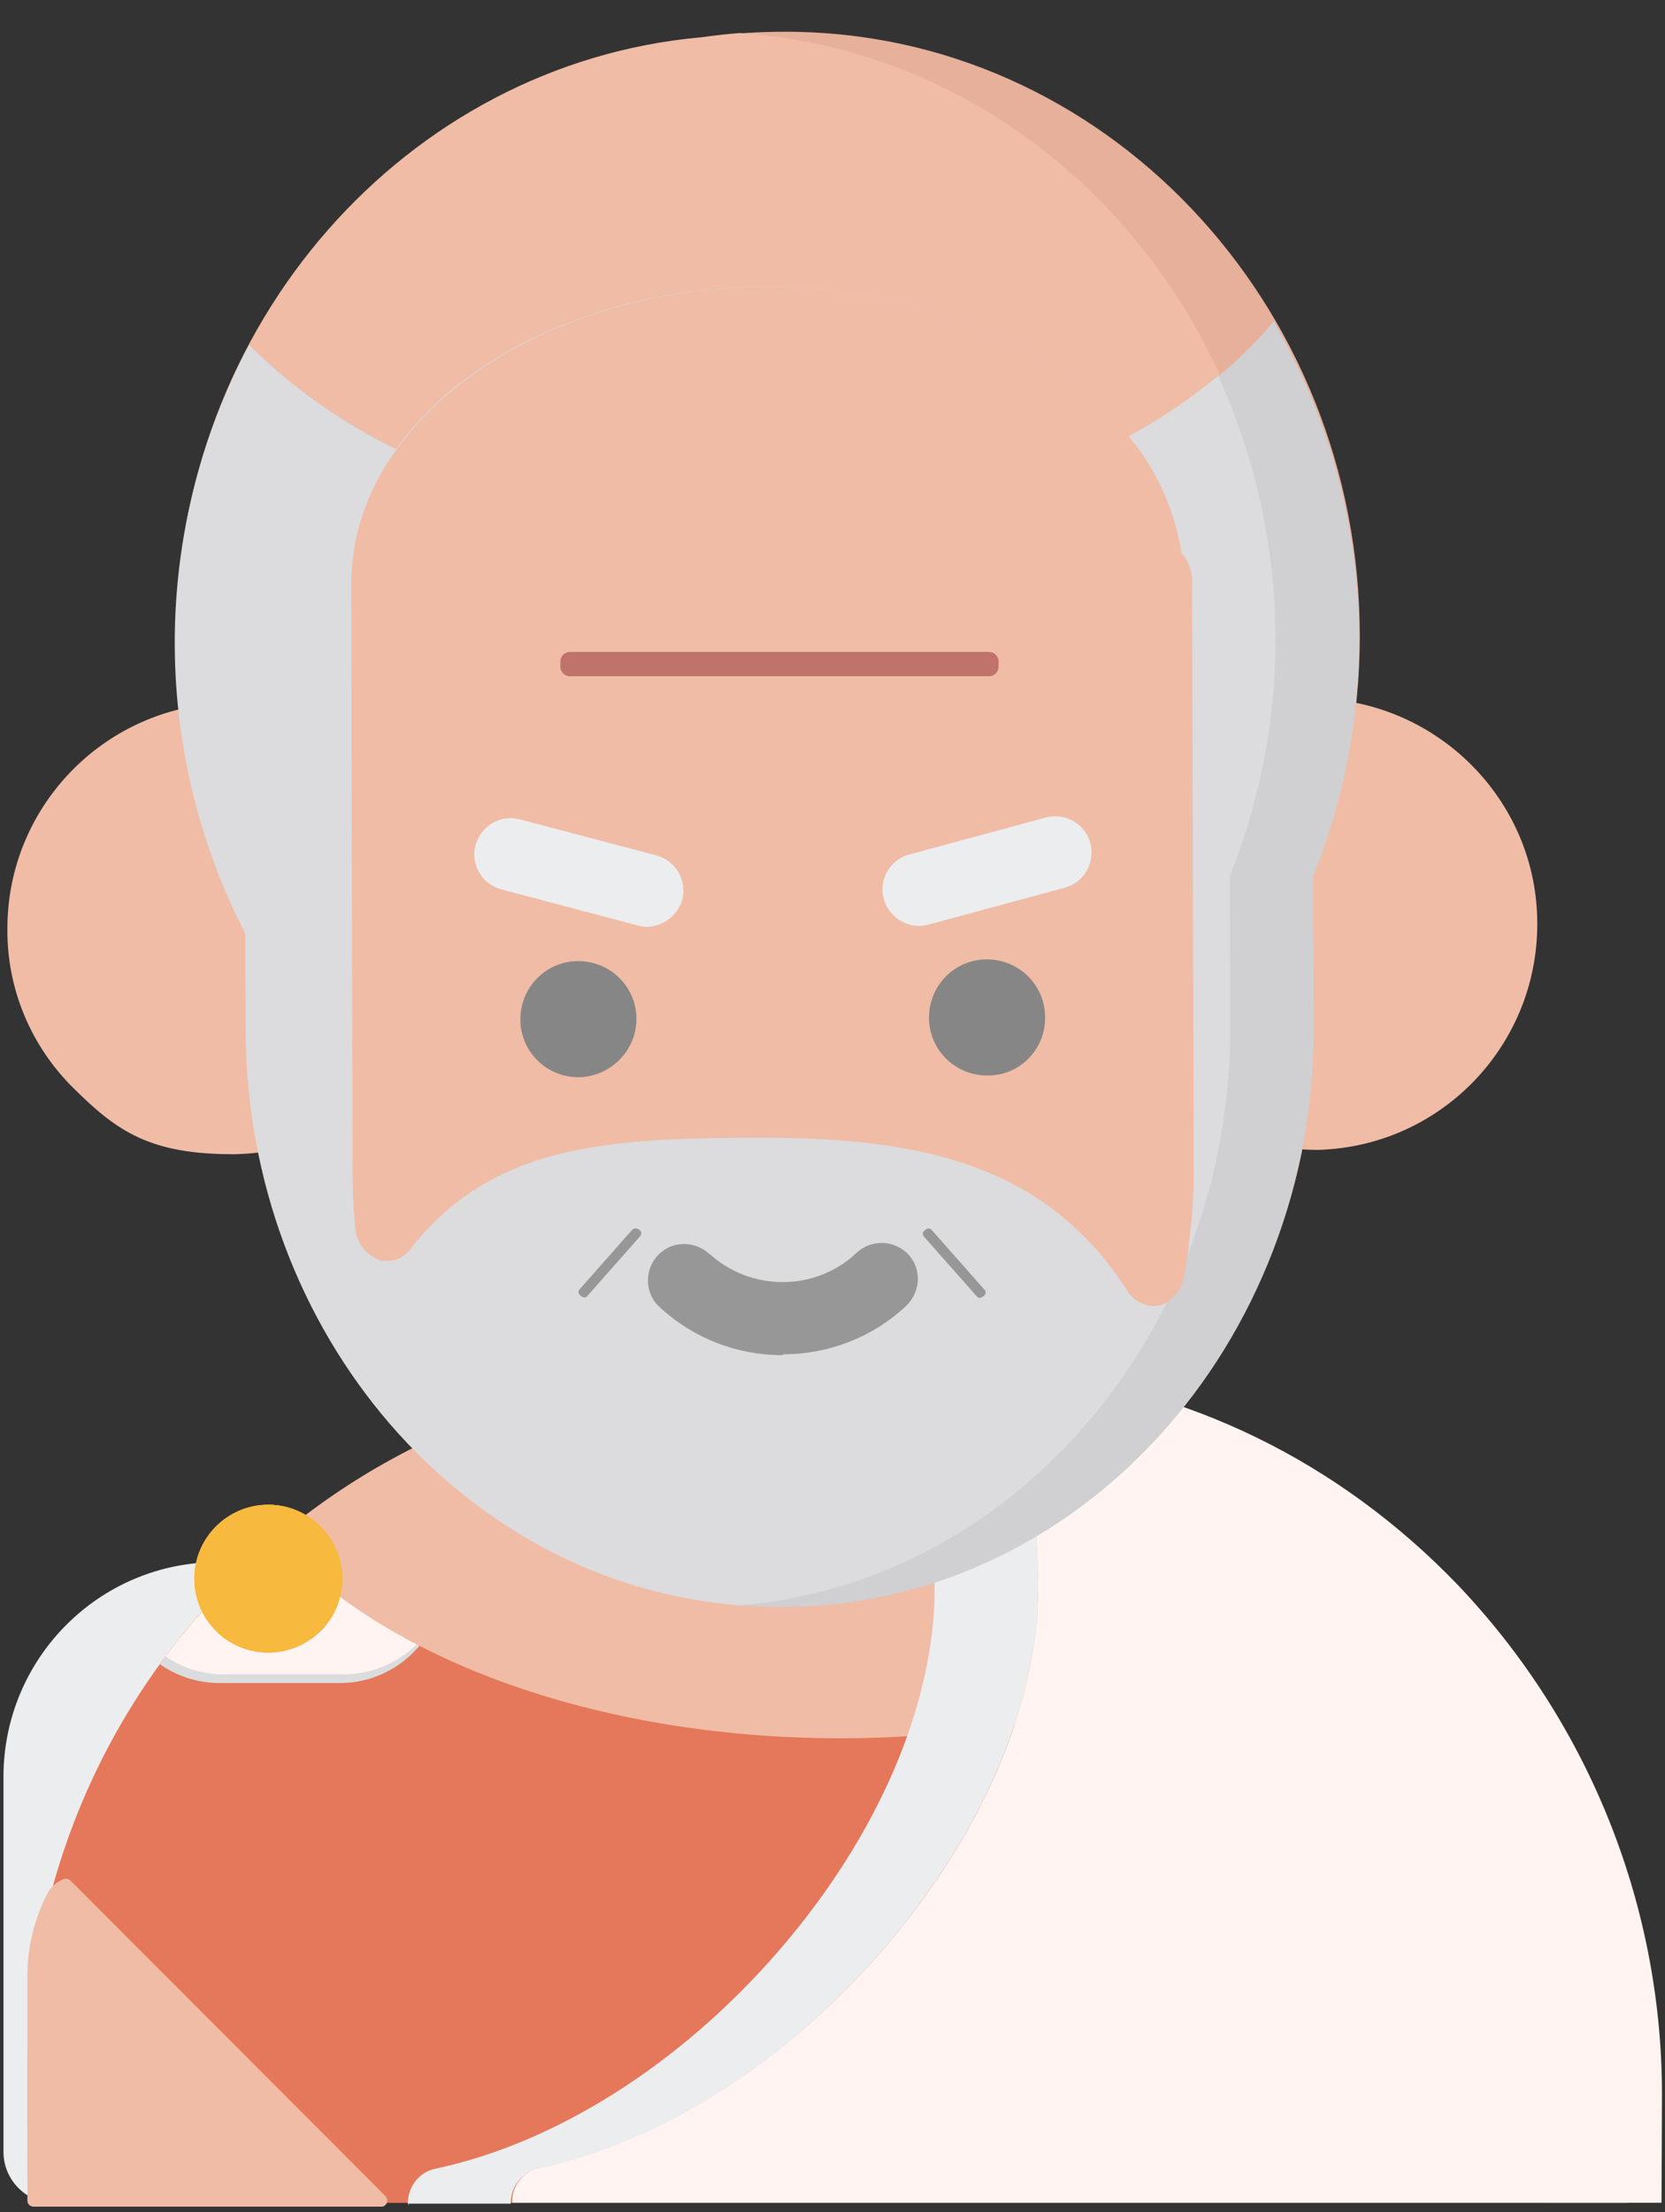<?xml version="1.0" encoding="utf-8"?>
<!-- Generator: Adobe Illustrator 23.1.0, SVG Export Plug-In . SVG Version: 6.00 Build 0)  -->
<svg version="1.1" id="Layer_1" xmlns="http://www.w3.org/2000/svg" xmlns:xlink="http://www.w3.org/1999/xlink" x="0px" y="0px"
	 viewBox="0 0 383 508.7" style="enable-background:new 0 0 383 508.7;" xml:space="preserve">
<rect x="0" y="0" width="383" height="508.7" fill="#333333" stroke="none"/>
<style type="text/css">
	.st0{fill:#E6B09A;}
	.st1{fill:#F0BCA6;}
	.st2{fill:#ECEDEF;}
	.st3{fill:#E5775A;}
	.st4{clip-path:url(#SVGID_2_);}
	.st5{fill:#DBDCDD;}
	.st6{clip-path:url(#SVGID_4_);}
	.st7{fill:#BA5743;}
	.st8{clip-path:url(#SVGID_6_);}
	.st9{fill:#FFF4F1;}
	.st10{fill:#CCA95A;}
	.st11{fill:#F7D789;}
	.st12{fill:#C6943C;}
	.st13{fill:#F7B93E;}
	.st14{fill:#D0CFD1;}
	.st15{fill:#DCDBDD;}
	.st16{fill:#979797;}
	.st17{fill:#868686;}
	.st18{fill:#BF736A;}
	.st19{fill:none;}
</style>
<title>old</title>
<path class="st0" d="M302.3,200.8l0.1,34.5c0.3,73.4-54.5,133.4-121.9,133.6h-0.4c-3,0-5.9-0.1-8.8-0.3
	C107.9,363.6,58,306.3,57.8,236.1L57.7,214c-10.7-20.6-16.3-43.6-16.2-66.8c0-72.7,53-132.4,120.6-138.6h0.1c3-0.4,6-0.8,9.1-1l0,0
	c3.1-0.2,6.1-0.3,9.3-0.3c73-0.1,132.2,62.2,132.2,139C312.8,165.1,309.1,183.6,302.3,200.8z"/>
<path class="st1" d="M283.1,200.9l0.1,34.5c0.3,70.2-49.8,128.1-113.1,133.2c-63.2-4.9-113.3-62.3-113.5-132.4L56.6,214
	c-10.7-20.6-16.3-43.6-16.2-66.8c0-72.7,53-132.4,120.6-138.6h0.1c3-0.4,6.1-0.8,9.1-1l0,0c68.9,4.7,123.4,65.1,123.4,138.8
	C293.6,165.1,290.1,183.6,283.1,200.9z"/>
<path class="st2" d="M67.3,506.6H12.6c-6.5,0-11.8-5.3-11.8-11.8v-86.4c0.1-27.2,22.1-49.2,49.2-49.2h17.2c6.5,0,11.8,5.3,11.8,11.8
	v123.9C79.1,501.5,73.8,506.6,67.3,506.6z"/>
<path class="st1" d="M10.1,506.5h364.3c1.4-0.3,2.7-1.1,3.7-2.1c1.5-1.5,2.3-3.4,2.3-5.5l-0.1-23.1c-0.5-88.5-72.3-160-160.7-160.3
	h-0.5l-52.5,0.2C77.9,316.3,6.3,388.3,6.3,476.9L6.4,500C6.6,502.5,7.8,505,10.1,506.5z"/>
<path class="st0" d="M380.5,475.6c-0.5-88.4-72.2-159.9-160.7-160.2h-0.5l-19,0.1c86.8,2.5,155.9,73.3,156.5,160.1l0.1,23.1
	c0,2.1-0.8,4-2.3,5.5c-1,1-2.3,1.8-3.8,2.1h23.7c1.4-0.4,2.7-1.1,3.7-2.1c1.5-1.5,2.3-3.4,2.3-5.5L380.5,475.6z"/>
<path class="st3" d="M380.3,475.6c-0.1-42.6-17.2-83.4-47.6-113.3c-3.1-3-6.2-5.9-9.4-8.6c-24.2,27.3-73.4,46-130,46
	S87.8,381.1,63.5,353.9c-3.6,3-6.9,6.1-10.2,9.5C23,393.5,6.3,434.4,6.3,477l0.1,23.1c0.1,2.6,1.4,5,3.6,6.4h364.3
	c1.4-0.4,2.7-1.1,3.7-2.1c1.5-1.5,2.3-3.4,2.3-5.5L380.3,475.6z"/>
<g>
	<g>
		<defs>
			<path id="SVGID_1_" d="M380.3,475.6c-0.1-42.6-17.2-83.4-47.6-113.3c-3.1-3-6.2-5.9-9.4-8.6c-24.2,27.3-73.4,46-130,46
				S87.8,381.1,63.5,353.9c-3.6,3-6.9,6.1-10.2,9.5C23,393.5,6.3,434.4,6.3,477l0.1,23.1c0.1,2.6,1.4,5,3.6,6.4h364.3
				c1.4-0.4,2.7-1.1,3.7-2.1c1.5-1.5,2.3-3.4,2.3-5.5L380.3,475.6z"/>
		</defs>
		<clipPath id="SVGID_2_">
			<use xlink:href="#SVGID_1_"  style="overflow:visible;"/>
		</clipPath>
		<g class="st4">
			<path class="st5" d="M78.2,387H50.5c-13.2,0-23.9-10.7-23.9-23.9v-0.2c0-13.2,10.7-23.9,23.9-23.9h27.6
				c13.2,0,23.9,10.7,23.9,23.9v0.2C102.1,376.3,91.3,387,78.2,387z"/>
		</g>
	</g>
</g>
<g>
	<g>
		<defs>
			<path id="SVGID_3_" d="M380.3,475.6c-0.1-42.6-17.2-83.4-47.6-113.3c-3.1-3-6.2-5.9-9.4-8.6c-24.2,27.3-73.4,46-130,46
				S87.8,381.1,63.5,353.9c-3.6,3-6.9,6.1-10.2,9.5C23,393.5,6.3,434.4,6.3,477l0.1,23.1c0.1,2.6,1.4,5,3.6,6.4h364.3
				c1.4-0.4,2.7-1.1,3.7-2.1c1.5-1.5,2.3-3.4,2.3-5.5L380.3,475.6z"/>
		</defs>
		<clipPath id="SVGID_4_">
			<use xlink:href="#SVGID_3_"  style="overflow:visible;"/>
		</clipPath>
		<g class="st6">
			<path class="st7" d="M382,477.3c-0.5-88.4-72.3-159.9-160.7-160.2h-0.5l-19,0.1c86.8,2.5,155.9,73.3,156.5,160.1l0.1,23.1
				c0,2.1-0.8,4-2.3,5.5c-1,1-2.3,1.8-3.7,2.1h23.7c1.4-0.4,2.7-1.1,3.7-2.1c1.5-1.5,2.3-3.4,2.3-5.5L382,477.3z"/>
		</g>
	</g>
</g>
<g>
	<g>
		<defs>
			<path id="SVGID_5_" d="M380.3,475.6c-0.1-42.6-17.2-83.4-47.6-113.3c-3.1-3-6.2-5.9-9.4-8.6c-24.2,27.3-73.4,46-130,46
				S87.8,381.1,63.5,353.9c-3.6,3-6.9,6.1-10.2,9.5C23,393.5,6.3,434.4,6.3,477l0.1,23.1c0.1,2.6,1.4,5,3.6,6.4h364.3
				c1.4-0.4,2.7-1.1,3.7-2.1c1.5-1.5,2.3-3.4,2.3-5.5L380.3,475.6z"/>
		</defs>
		<clipPath id="SVGID_6_">
			<use xlink:href="#SVGID_5_"  style="overflow:visible;"/>
		</clipPath>
		<g class="st8">
			<path class="st9" d="M79.2,385H51.5c-13.2,0-23.9-10.7-23.9-23.9v-0.2c0-13.2,10.7-23.9,23.9-23.9h27.6
				c13.2,0,23.9,10.7,23.9,23.9v0.2C103.1,374.1,92.3,384.9,79.2,385z"/>
		</g>
	</g>
</g>
<path class="st1" d="M89.1,506L89.1,506c0,0.7-0.6,1.4-1.3,1.4c0,0,0,0-0.1,0h-80c-0.7,0-1.4-0.6-1.4-1.3c0,0,0,0,0-0.1v-51.7
	c0-6.6,1.6-13.1,4.6-18.9c0.8-1.5,2.1-2.7,3.7-3.3c0.5-0.2,1.1-0.1,1.6,0.3l72.6,72.7C88.9,505.4,89.1,505.6,89.1,506z"/>
<path class="st9" d="M123.9,498.5c27.6-5.8,56.4-23.9,79.1-50.1s35.8-56.5,35.8-83.1c0.1-13.6-1.6-27.2-4.9-40.4
	c-0.6-2.4-0.1-5,1.4-7c0.7-0.9,1.6-1.6,2.6-2.2c-1-0.1-1.9-0.2-2.9-0.3c37.8,3.5,73,20.6,100.3,49c30.5,32,47.4,74.6,47,118.8
	l-0.1,23.3H117.8C117.7,502.6,120.3,499.4,123.9,498.5z"/>
<path class="st10" d="M93.9,506.5L93.9,506.5c-0.1-3.5,2.1-6.7,5.5-7.8C96.2,499.9,93.8,503,93.9,506.5z"/>
<path class="st10" d="M234.9,315.5c-0.5,0-1.1-0.1-1.6-0.1C233.9,315.4,234.4,315.5,234.9,315.5z"/>
<path class="st10" d="M232.9,315.3c-3.9-0.3-7.7-0.5-11.6-0.5C225.1,314.8,229.1,315,232.9,315.3z"/>
<path class="st2" d="M235.3,318c-1.5,2-2,4.6-1.4,7c3.4,13.2,5,26.8,4.9,40.4c-0.1,26.7-13.2,56.9-35.9,83.1s-51.4,44.3-79.1,50.1
	c-3.7,0.9-6.4,4.2-6.3,8.1H93.8c0-3.5,2.2-6.7,5.5-7.8c0.2-0.1,0.5-0.1,0.7-0.2c27.6-5.8,56.4-23.9,79.1-50.1s35.8-56.5,35.9-83.1
	c0-13.6-1.7-27.2-4.9-40.4c-0.6-2.4-0.1-5,1.4-7c1.4-2,3.7-3.1,6.1-3.1h3.6c3.9,0,7.8,0.2,11.6,0.5h0.5c0.5,0,1.1,0.1,1.6,0.1
	l2.9,0.3C236.6,316.3,235.9,317,235.3,318z"/>
<path class="st11" d="M93.9,507.3v-0.7H94C94.1,506.8,93.9,507,93.9,507.3"/>
<path class="st12" d="M48,359.9c0-3.9,1.3-7.6,3.7-10.6c-7.5,5.7-8.9,16.4-3.2,23.8s16.4,8.9,23.8,3.2c1-0.8,1.9-1.6,2.7-2.6
	c-7.6,5.6-18.2,4-23.8-3.6C49,367.1,48,363.5,48,359.9L48,359.9z"/>
<path class="st13" d="M61.7,346c-3.6,0-7.1,1.2-10,3.4c-5.8,7.4-4.6,18,2.7,23.9c6,4.7,14.4,4.9,20.6,0.4c5.9-7.3,4.7-18-2.6-23.9
	C69.3,347.4,65.7,346,61.7,346L61.7,346z"/>
<circle class="st13" cx="61.7" cy="363" r="17"/>
<circle class="st13" cx="61.7" cy="363" r="17"/>
<path class="st1" d="M53.7,161.6h-0.2c-28.7,0.1-51.9,23.4-51.8,52.1c-0.1,13.8,5.5,27,15.3,36.6c9.9,9.8,17.4,15.1,36.6,15.1h0.2
	c28.7-0.4,51.6-24,51.1-52.7C104.6,184.6,81.8,161.9,53.7,161.6L53.7,161.6z"/>
<path class="st1" d="M303.1,160.6h-0.2c-28.7,0.1-51.9,23.4-51.8,52.1c0,13.8,5.5,27,15.3,36.6c9.7,9.7,22.9,15.1,36.6,15.1h0.2
	c28.7-0.8,51.2-24.7,50.4-53.4C352.9,183.6,330.6,161.4,303.1,160.6z"/>
<path class="st14" d="M302.1,201.4l0.1,34.5c0.3,73.5-54.5,133.4-121.9,133.6H180c-3,0-5.9-0.1-8.8-0.3h-0.5
	C107.7,364,58,306.7,57.8,236.8l-0.1-22.1C35.8,172.4,36,122.1,58,80c9.7,9.5,21,17.4,33.3,23.3c15.8-22.2,48.2-37.4,85.4-37.4
	c35.5,0,66.6,13.8,83.1,34.4c7.3-4,14.2-8.6,20.6-13.9c4.6-3.8,8.8-8,12.6-12.5C315.5,112.6,318.9,159.8,302.1,201.4L302.1,201.4z"
	/>
<path class="st15" d="M57.3,79.3c-22.5,42.2-22.8,92.8-0.9,135.3l0.1,22.1c0.2,70.1,50.3,127.5,113.5,132.4h0.5
	c42.4-3.6,78.8-31,98-69.8c1.7-3.4,3.2-6.9,4.6-10.5c6.6-16.9,10-34.8,9.9-52.9l-0.1-34.5c14.9-37.1,13.9-78.6-2.7-115
	c-6.4,5.3-13.3,10-20.6,13.9c-16.5-20.6-47.6-34.4-83.1-34.4c-37.3,0-69.6,15.2-85.4,37.4C78.9,97.4,67.8,89.6,58,80L57.3,79.3z"/>
<path class="st16" d="M179.9,311.6c-10.4,0-20.4-3.9-28-10.9c-3.5-3-3.8-8.3-0.8-11.8s8.3-3.8,11.8-0.8c0.1,0.1,0.2,0.2,0.3,0.2
	c4.6,4.2,10.6,6.5,16.8,6.5h0.1c6.2,0,12.2-2.3,16.8-6.6c3.3-3.2,8.5-3.2,11.8,0s3.2,8.5,0,11.8c-0.1,0.1-0.3,0.3-0.4,0.4
	c-7.6,7.1-17.7,11-28.1,11C180.1,311.6,179.9,311.6,179.9,311.6z"/>
<path class="st1" d="M274.6,268.5c0,6.8-0.5,13.6-1.5,20.4c-0.2,1.5-0.4,2.9-0.7,4.4c-0.4,2.5-1.8,4.7-3.9,6.1
	c-0.5,0.3-1,0.5-1.6,0.7c-0.5,0.1-1.1,0.2-1.6,0.2c-2.4-0.1-4.6-1.4-5.9-3.4c-18.9-29.5-48.1-35.5-86.2-35.3
	c-34.5,0.1-60.4,2-78.8,25.6c-1.7,2.4-4.9,3.4-7.7,2.3c-2.9-1.3-4.8-4.2-5-7.4c-0.4-4.4-0.6-8.7-0.6-12.9l-0.3-133.8
	c0-0.2,0-0.5,0-0.7v-0.2c0-0.1,0-0.2,0-0.2c0-11.1,3.7-21.7,10.4-30.9C107.1,81.2,139.4,66,176.6,66c35.5,0,66.6,13.8,83.1,34.4
	c6.4,7.7,10.5,16.9,12.1,26.8c1.6,1.8,2.4,4.1,2.4,6.4v0.3c0,0.3,0,0.6,0,0.9L274.6,268.5z"/>
<path class="st17" d="M146.4,234.3c0-7.4-6-13.3-13.4-13.3c-7.4,0-13.3,6-13.3,13.4s6,13.3,13.4,13.3
	C140.4,247.6,146.4,241.6,146.4,234.3z"/>
<path class="st2" d="M148.8,213.1c-0.7,0-1.4-0.1-2.1-0.3l-31.4-8.3c-4.5-1.2-7.1-5.8-5.9-10.2s5.8-7.1,10.2-5.9l31.4,8.3
	c4.5,1.2,7.1,5.8,5.9,10.3C155.8,210.6,152.4,213.1,148.8,213.1L148.8,213.1z"/>
<path class="st17" d="M240.4,233.9c0-7.4-6-13.3-13.4-13.3s-13.3,6-13.3,13.4s6,13.3,13.4,13.3c7.3,0.1,13.2-5.8,13.3-13
	C240.4,234.1,240.4,233.9,240.4,233.9z"/>
<path class="st2" d="M211.4,212.9c-4.6,0-8.4-3.8-8.4-8.4c0-3.7,2.5-7,6.1-8l31.4-8.5c4.5-1.2,9.1,1.4,10.3,5.8
	c1.2,4.5-1.4,9.1-5.8,10.3l-31.4,8.5C212.9,212.8,212.1,212.9,211.4,212.9z"/>
<path class="st18" d="M131.1,149.9h96.4c1.2,0,2.2,1,2.2,2.2v1.2c0,1.2-1,2.2-2.2,2.2h-96.4c-1.2,0-2.2-1-2.2-2.2v-1.2
	C128.9,150.9,129.9,149.9,131.1,149.9z"/>
<path class="st16" d="M146.8,282.6l0.4,0.3c0.4,0.3,0.4,0.9,0.1,1.3L135.1,298c-0.3,0.4-0.9,0.4-1.3,0.1l-0.4-0.3
	c-0.4-0.3-0.4-0.9-0.1-1.3l12.2-13.8C145.9,282.4,146.4,282.4,146.8,282.6z"/>
<path class="st16" d="M226.4,297.9l-0.4,0.3c-0.4,0.3-1,0.3-1.3-0.1l-12.2-13.8c-0.3-0.4-0.3-1,0.1-1.3l0.4-0.3
	c0.4-0.3,1-0.3,1.3,0.1l12.2,13.8C226.8,296.9,226.8,297.5,226.4,297.9z"/>
<path class="st1" d="M259.9,100.3c-23.7,13-54.1,20.8-87.1,20.8c-30.4,0-58.6-6.6-81.4-17.8c15.8-22.2,48.2-37.4,85.4-37.4
	C212.3,65.9,243.4,79.7,259.9,100.3z"/>
<path class="st19" d="M58,80l-0.7-0.7"/>
</svg>
